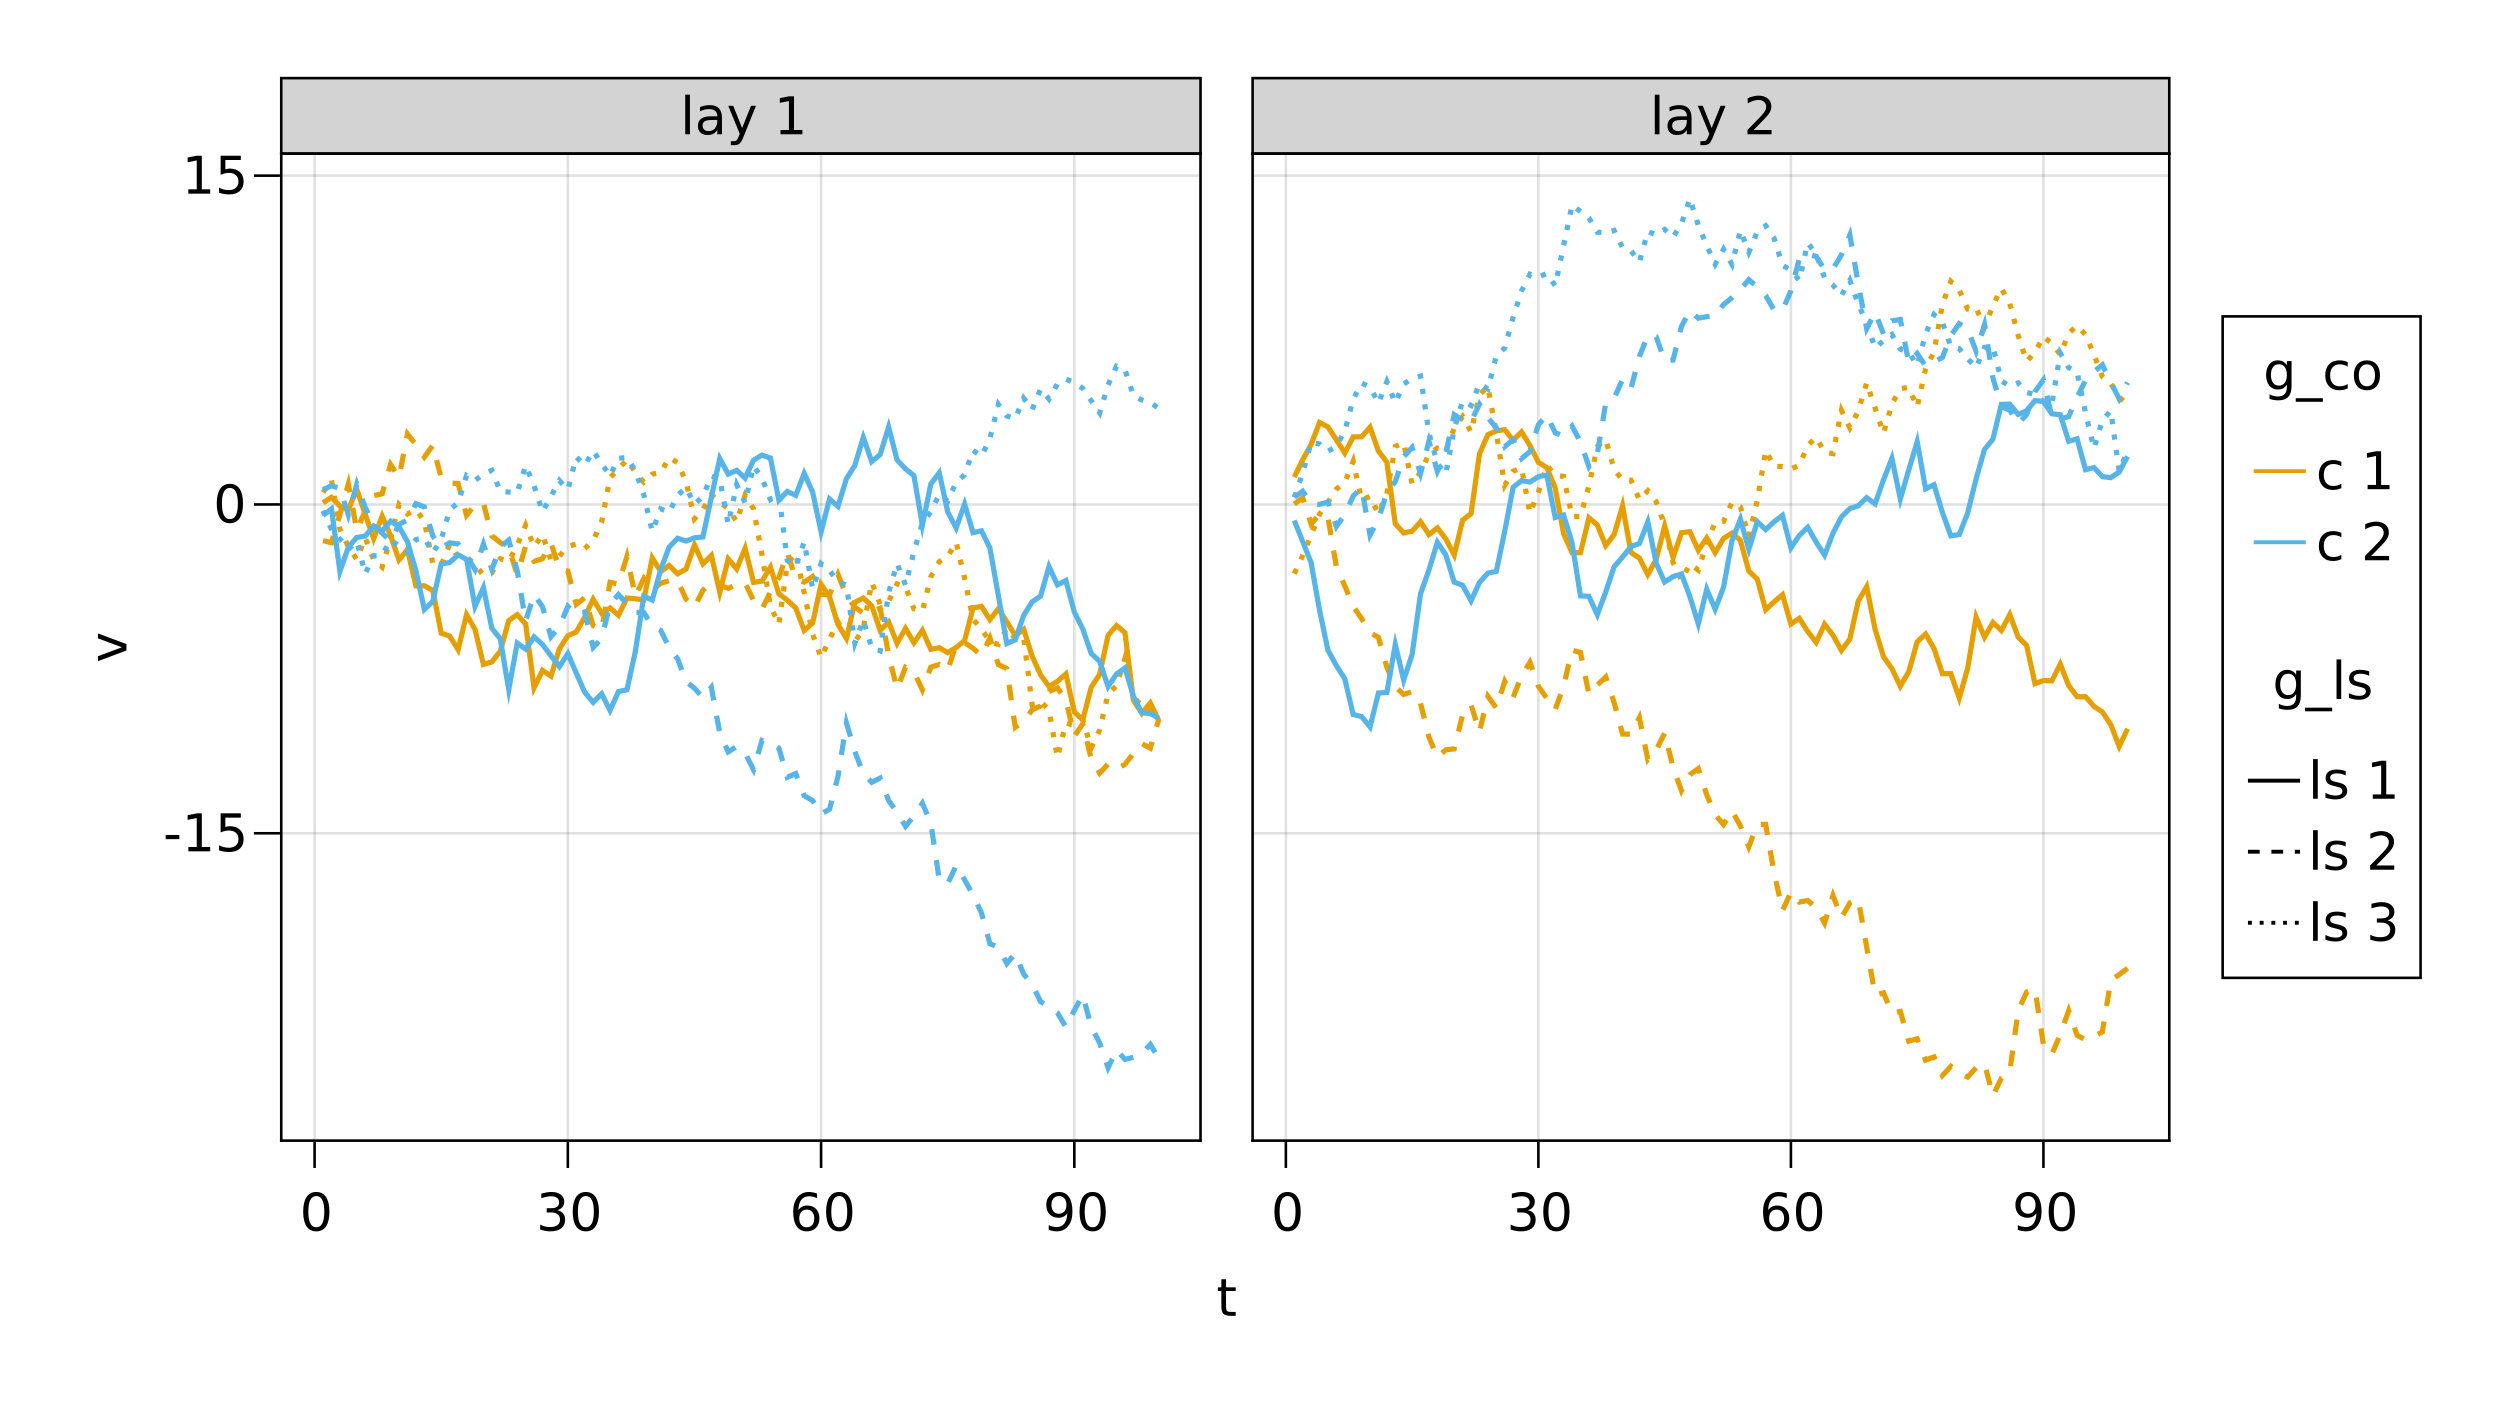 <?xml version="1.0" encoding="UTF-8"?>
<svg xmlns="http://www.w3.org/2000/svg" xmlns:xlink="http://www.w3.org/1999/xlink" width="960pt" height="540pt" viewBox="0 0 960 540" version="1.1">
<defs>
<g>
<symbol overflow="visible" id="glyph0-0">
<path style="stroke:none;" d="M 1 3.531 L 1 -14.109 L 11 -14.109 L 11 3.531 Z M 2.125 2.422 L 9.891 2.422 L 9.891 -12.984 L 2.125 -12.984 Z M 2.125 2.422 "/>
</symbol>
<symbol overflow="visible" id="glyph0-1">
<path style="stroke:none;" d="M 6.359 -13.281 C 5.336 -13.281 4.57 -12.781 4.062 -11.781 C 3.551 -10.781 3.297 -9.281 3.297 -7.281 C 3.297 -5.281 3.551 -3.781 4.062 -2.781 C 4.57 -1.781 5.336 -1.281 6.359 -1.281 C 7.379 -1.281 8.145 -1.781 8.656 -2.781 C 9.164 -3.781 9.422 -5.281 9.422 -7.281 C 9.422 -9.281 9.164 -10.781 8.656 -11.781 C 8.145 -12.781 7.379 -13.281 6.359 -13.281 Z M 6.359 -14.844 C 7.992 -14.844 9.238 -14.195 10.094 -12.906 C 10.957 -11.613 11.391 -9.738 11.391 -7.281 C 11.391 -4.82 10.957 -2.945 10.094 -1.656 C 9.238 -0.363 7.992 0.281 6.359 0.281 C 4.723 0.281 3.473 -0.363 2.609 -1.656 C 1.742 -2.945 1.312 -4.82 1.312 -7.281 C 1.312 -9.738 1.742 -11.613 2.609 -12.906 C 3.473 -14.195 4.723 -14.844 6.359 -14.844 Z M 6.359 -14.844 "/>
</symbol>
<symbol overflow="visible" id="glyph0-2">
<path style="stroke:none;" d="M 8.109 -7.859 C 9.055 -7.66 9.797 -7.238 10.328 -6.594 C 10.859 -5.957 11.125 -5.172 11.125 -4.234 C 11.125 -2.797 10.629 -1.68 9.641 -0.891 C 8.648 -0.109 7.242 0.281 5.422 0.281 C 4.805 0.281 4.176 0.219 3.531 0.094 C 2.883 -0.02 2.219 -0.195 1.531 -0.438 L 1.531 -2.344 C 2.07 -2.02 2.664 -1.773 3.312 -1.609 C 3.969 -1.453 4.648 -1.375 5.359 -1.375 C 6.598 -1.375 7.539 -1.617 8.188 -2.109 C 8.832 -2.598 9.156 -3.305 9.156 -4.234 C 9.156 -5.098 8.852 -5.77 8.25 -6.25 C 7.656 -6.738 6.82 -6.984 5.75 -6.984 L 4.047 -6.984 L 4.047 -8.609 L 5.828 -8.609 C 6.797 -8.609 7.535 -8.801 8.047 -9.188 C 8.555 -9.57 8.812 -10.129 8.812 -10.859 C 8.812 -11.609 8.547 -12.18 8.016 -12.578 C 7.492 -12.984 6.738 -13.188 5.75 -13.188 C 5.207 -13.188 4.625 -13.125 4 -13 C 3.383 -12.883 2.707 -12.707 1.969 -12.469 L 1.969 -14.219 C 2.719 -14.426 3.414 -14.582 4.062 -14.688 C 4.719 -14.789 5.336 -14.844 5.922 -14.844 C 7.422 -14.844 8.602 -14.5 9.469 -13.812 C 10.344 -13.133 10.781 -12.219 10.781 -11.062 C 10.781 -10.258 10.547 -9.578 10.078 -9.016 C 9.617 -8.461 8.961 -8.078 8.109 -7.859 Z M 8.109 -7.859 "/>
</symbol>
<symbol overflow="visible" id="glyph0-3">
<path style="stroke:none;" d="M 6.609 -8.078 C 5.723 -8.078 5.02 -7.773 4.5 -7.172 C 3.977 -6.566 3.719 -5.734 3.719 -4.672 C 3.719 -3.629 3.977 -2.801 4.5 -2.188 C 5.02 -1.582 5.723 -1.281 6.609 -1.281 C 7.492 -1.281 8.191 -1.582 8.703 -2.188 C 9.223 -2.801 9.484 -3.629 9.484 -4.672 C 9.484 -5.734 9.223 -6.566 8.703 -7.172 C 8.191 -7.773 7.492 -8.078 6.609 -8.078 Z M 10.516 -14.266 L 10.516 -12.469 C 10.023 -12.695 9.523 -12.875 9.016 -13 C 8.516 -13.125 8.016 -13.188 7.516 -13.188 C 6.211 -13.188 5.219 -12.742 4.531 -11.859 C 3.844 -10.984 3.453 -9.656 3.359 -7.875 C 3.742 -8.445 4.223 -8.883 4.797 -9.188 C 5.379 -9.488 6.02 -9.641 6.719 -9.641 C 8.188 -9.641 9.344 -9.191 10.188 -8.297 C 11.039 -7.41 11.469 -6.203 11.469 -4.672 C 11.469 -3.18 11.023 -1.984 10.141 -1.078 C 9.254 -0.172 8.078 0.281 6.609 0.281 C 4.922 0.281 3.629 -0.363 2.734 -1.656 C 1.836 -2.945 1.391 -4.82 1.391 -7.281 C 1.391 -9.582 1.938 -11.414 3.031 -12.781 C 4.125 -14.156 5.594 -14.844 7.438 -14.844 C 7.938 -14.844 8.438 -14.789 8.938 -14.688 C 9.445 -14.594 9.973 -14.453 10.516 -14.266 Z M 10.516 -14.266 "/>
</symbol>
<symbol overflow="visible" id="glyph0-4">
<path style="stroke:none;" d="M 2.203 -0.297 L 2.203 -2.094 C 2.691 -1.863 3.191 -1.688 3.703 -1.562 C 4.211 -1.438 4.711 -1.375 5.203 -1.375 C 6.504 -1.375 7.492 -1.812 8.172 -2.688 C 8.859 -3.562 9.254 -4.895 9.359 -6.688 C 8.984 -6.125 8.504 -5.691 7.922 -5.391 C 7.336 -5.086 6.695 -4.938 6 -4.938 C 4.539 -4.938 3.383 -5.379 2.531 -6.266 C 1.688 -7.148 1.266 -8.359 1.266 -9.891 C 1.266 -11.379 1.707 -12.578 2.594 -13.484 C 3.477 -14.391 4.656 -14.844 6.125 -14.844 C 7.812 -14.844 9.098 -14.195 9.984 -12.906 C 10.867 -11.613 11.312 -9.738 11.312 -7.281 C 11.312 -4.977 10.766 -3.141 9.672 -1.766 C 8.586 -0.398 7.125 0.281 5.281 0.281 C 4.789 0.281 4.289 0.227 3.781 0.125 C 3.27 0.031 2.742 -0.109 2.203 -0.297 Z M 6.125 -6.484 C 7.008 -6.484 7.707 -6.785 8.219 -7.391 C 8.738 -7.992 9 -8.828 9 -9.891 C 9 -10.93 8.738 -11.754 8.219 -12.359 C 7.707 -12.973 7.008 -13.281 6.125 -13.281 C 5.238 -13.281 4.535 -12.973 4.016 -12.359 C 3.504 -11.754 3.25 -10.93 3.25 -9.891 C 3.25 -8.828 3.504 -7.992 4.016 -7.391 C 4.535 -6.785 5.238 -6.484 6.125 -6.484 Z M 6.125 -6.484 "/>
</symbol>
<symbol overflow="visible" id="glyph0-5">
<path style="stroke:none;" d="M 0.984 -6.281 L 6.234 -6.281 L 6.234 -4.672 L 0.984 -4.672 Z M 0.984 -6.281 "/>
</symbol>
<symbol overflow="visible" id="glyph0-6">
<path style="stroke:none;" d="M 2.484 -1.656 L 5.703 -1.656 L 5.703 -12.781 L 2.203 -12.078 L 2.203 -13.875 L 5.688 -14.578 L 7.656 -14.578 L 7.656 -1.656 L 10.875 -1.656 L 10.875 0 L 2.484 0 Z M 2.484 -1.656 "/>
</symbol>
<symbol overflow="visible" id="glyph0-7">
<path style="stroke:none;" d="M 2.156 -14.578 L 9.906 -14.578 L 9.906 -12.922 L 3.969 -12.922 L 3.969 -9.344 C 4.25 -9.445 4.531 -9.52 4.812 -9.562 C 5.102 -9.613 5.395 -9.641 5.688 -9.641 C 7.312 -9.641 8.598 -9.191 9.547 -8.297 C 10.504 -7.41 10.984 -6.203 10.984 -4.672 C 10.984 -3.109 10.492 -1.891 9.516 -1.016 C 8.535 -0.148 7.156 0.281 5.375 0.281 C 4.77 0.281 4.148 0.227 3.516 0.125 C 2.879 0.02 2.223 -0.133 1.547 -0.344 L 1.547 -2.328 C 2.129 -2.004 2.734 -1.766 3.359 -1.609 C 3.984 -1.453 4.645 -1.375 5.344 -1.375 C 6.469 -1.375 7.359 -1.672 8.016 -2.266 C 8.672 -2.859 9 -3.66 9 -4.672 C 9 -5.691 8.672 -6.5 8.016 -7.094 C 7.359 -7.688 6.469 -7.984 5.344 -7.984 C 4.812 -7.984 4.285 -7.922 3.766 -7.797 C 3.242 -7.68 2.707 -7.5 2.156 -7.25 Z M 2.156 -14.578 "/>
</symbol>
<symbol overflow="visible" id="glyph0-8">
<path style="stroke:none;" d="M 1.891 -15.203 L 3.688 -15.203 L 3.688 0 L 1.891 0 Z M 1.891 -15.203 "/>
</symbol>
<symbol overflow="visible" id="glyph0-9">
<path style="stroke:none;" d="M 6.859 -5.5 C 5.398 -5.5 4.391 -5.332 3.828 -5 C 3.273 -4.664 3 -4.098 3 -3.297 C 3 -2.66 3.207 -2.156 3.625 -1.781 C 4.051 -1.406 4.625 -1.219 5.344 -1.219 C 6.344 -1.219 7.141 -1.57 7.734 -2.281 C 8.336 -2.988 8.641 -3.926 8.641 -5.094 L 8.641 -5.5 Z M 10.438 -6.234 L 10.438 0 L 8.641 0 L 8.641 -1.656 C 8.234 -1 7.723 -0.508 7.109 -0.188 C 6.492 0.125 5.742 0.281 4.859 0.281 C 3.742 0.281 2.852 -0.031 2.188 -0.656 C 1.531 -1.289 1.203 -2.133 1.203 -3.188 C 1.203 -4.414 1.613 -5.344 2.438 -5.969 C 3.258 -6.594 4.488 -6.906 6.125 -6.906 L 8.641 -6.906 L 8.641 -7.078 C 8.641 -7.91 8.367 -8.551 7.828 -9 C 7.285 -9.445 6.52 -9.672 5.531 -9.672 C 4.906 -9.672 4.297 -9.598 3.703 -9.453 C 3.117 -9.305 2.551 -9.082 2 -8.781 L 2 -10.438 C 2.656 -10.695 3.289 -10.891 3.906 -11.016 C 4.531 -11.141 5.133 -11.203 5.719 -11.203 C 7.301 -11.203 8.484 -10.789 9.266 -9.969 C 10.047 -9.145 10.438 -7.898 10.438 -6.234 Z M 10.438 -6.234 "/>
</symbol>
<symbol overflow="visible" id="glyph0-10">
<path style="stroke:none;" d="M 6.438 1.016 C 5.926 2.316 5.43 3.164 4.953 3.562 C 4.473 3.957 3.828 4.156 3.016 4.156 L 1.578 4.156 L 1.578 2.656 L 2.641 2.656 C 3.129 2.656 3.508 2.535 3.781 2.297 C 4.062 2.066 4.367 1.516 4.703 0.641 L 5.016 -0.172 L 0.594 -10.938 L 2.5 -10.938 L 5.922 -2.391 L 9.344 -10.938 L 11.234 -10.938 Z M 6.438 1.016 "/>
</symbol>
<symbol overflow="visible" id="glyph0-11">
<path style="stroke:none;" d=""/>
</symbol>
<symbol overflow="visible" id="glyph0-12">
<path style="stroke:none;" d="M 3.844 -1.656 L 10.719 -1.656 L 10.719 0 L 1.469 0 L 1.469 -1.656 C 2.219 -2.438 3.238 -3.477 4.531 -4.781 C 5.82 -6.082 6.633 -6.926 6.969 -7.312 C 7.594 -8.02 8.031 -8.617 8.281 -9.109 C 8.531 -9.598 8.656 -10.082 8.656 -10.562 C 8.656 -11.332 8.383 -11.961 7.844 -12.453 C 7.301 -12.941 6.594 -13.188 5.719 -13.188 C 5.102 -13.188 4.453 -13.078 3.766 -12.859 C 3.078 -12.648 2.344 -12.328 1.562 -11.891 L 1.562 -13.875 C 2.352 -14.195 3.094 -14.438 3.781 -14.594 C 4.477 -14.758 5.113 -14.844 5.688 -14.844 C 7.195 -14.844 8.398 -14.461 9.297 -13.703 C 10.191 -12.953 10.641 -11.945 10.641 -10.688 C 10.641 -10.082 10.523 -9.508 10.297 -8.969 C 10.078 -8.438 9.672 -7.805 9.078 -7.078 C 8.922 -6.891 8.406 -6.344 7.531 -5.438 C 6.656 -4.539 5.426 -3.281 3.844 -1.656 Z M 3.844 -1.656 "/>
</symbol>
<symbol overflow="visible" id="glyph0-13">
<path style="stroke:none;" d="M 3.656 -14.047 L 3.656 -10.938 L 7.359 -10.938 L 7.359 -9.547 L 3.656 -9.547 L 3.656 -3.609 C 3.656 -2.711 3.773 -2.133 4.016 -1.875 C 4.266 -1.625 4.766 -1.5 5.516 -1.5 L 7.359 -1.5 L 7.359 0 L 5.516 0 C 4.129 0 3.172 -0.254 2.641 -0.766 C 2.117 -1.285 1.859 -2.234 1.859 -3.609 L 1.859 -9.547 L 0.531 -9.547 L 0.531 -10.938 L 1.859 -10.938 L 1.859 -14.047 Z M 3.656 -14.047 "/>
</symbol>
<symbol overflow="visible" id="glyph0-14">
<path style="stroke:none;" d="M 9.078 -5.594 C 9.078 -6.895 8.805 -7.906 8.266 -8.625 C 7.734 -9.344 6.984 -9.703 6.016 -9.703 C 5.055 -9.703 4.305 -9.344 3.766 -8.625 C 3.223 -7.906 2.953 -6.895 2.953 -5.594 C 2.953 -4.301 3.223 -3.297 3.766 -2.578 C 4.305 -1.859 5.055 -1.5 6.016 -1.5 C 6.984 -1.5 7.734 -1.859 8.266 -2.578 C 8.805 -3.297 9.078 -4.301 9.078 -5.594 Z M 10.875 -1.359 C 10.875 0.504 10.461 1.891 9.641 2.797 C 8.816 3.703 7.551 4.156 5.844 4.156 C 5.207 4.156 4.609 4.109 4.047 4.016 C 3.492 3.922 2.953 3.773 2.422 3.578 L 2.422 1.844 C 2.953 2.125 3.473 2.332 3.984 2.469 C 4.492 2.602 5.02 2.672 5.562 2.672 C 6.738 2.672 7.617 2.363 8.203 1.75 C 8.785 1.133 9.078 0.207 9.078 -1.031 L 9.078 -1.922 C 8.711 -1.273 8.238 -0.789 7.656 -0.469 C 7.07 -0.156 6.379 0 5.578 0 C 4.234 0 3.148 -0.508 2.328 -1.531 C 1.516 -2.551 1.109 -3.906 1.109 -5.594 C 1.109 -7.289 1.516 -8.648 2.328 -9.672 C 3.148 -10.691 4.234 -11.203 5.578 -11.203 C 6.379 -11.203 7.07 -11.039 7.656 -10.719 C 8.238 -10.406 8.711 -9.926 9.078 -9.281 L 9.078 -10.938 L 10.875 -10.938 Z M 10.875 -1.359 "/>
</symbol>
<symbol overflow="visible" id="glyph0-15">
<path style="stroke:none;" d="M 10.203 3.328 L 10.203 4.719 L -0.203 4.719 L -0.203 3.328 Z M 10.203 3.328 "/>
</symbol>
<symbol overflow="visible" id="glyph0-16">
<path style="stroke:none;" d="M 9.75 -10.516 L 9.75 -8.844 C 9.25 -9.125 8.742 -9.332 8.234 -9.469 C 7.723 -9.602 7.207 -9.672 6.688 -9.672 C 5.52 -9.672 4.613 -9.301 3.969 -8.562 C 3.32 -7.832 3 -6.797 3 -5.453 C 3 -4.117 3.32 -3.082 3.969 -2.344 C 4.613 -1.602 5.52 -1.234 6.688 -1.234 C 7.207 -1.234 7.723 -1.301 8.234 -1.438 C 8.742 -1.582 9.25 -1.797 9.75 -2.078 L 9.75 -0.422 C 9.25 -0.18 8.727 -0.004 8.188 0.109 C 7.656 0.223 7.086 0.281 6.484 0.281 C 4.836 0.281 3.531 -0.234 2.562 -1.266 C 1.594 -2.305 1.109 -3.703 1.109 -5.453 C 1.109 -7.242 1.598 -8.648 2.578 -9.672 C 3.555 -10.691 4.898 -11.203 6.609 -11.203 C 7.16 -11.203 7.695 -11.145 8.219 -11.031 C 8.75 -10.914 9.258 -10.742 9.75 -10.516 Z M 9.75 -10.516 "/>
</symbol>
<symbol overflow="visible" id="glyph0-17">
<path style="stroke:none;" d="M 6.125 -9.672 C 5.156 -9.672 4.391 -9.297 3.828 -8.547 C 3.273 -7.797 3 -6.766 3 -5.453 C 3 -4.148 3.273 -3.117 3.828 -2.359 C 4.391 -1.609 5.156 -1.234 6.125 -1.234 C 7.082 -1.234 7.836 -1.609 8.391 -2.359 C 8.953 -3.117 9.234 -4.148 9.234 -5.453 C 9.234 -6.754 8.953 -7.781 8.391 -8.531 C 7.836 -9.289 7.082 -9.672 6.125 -9.672 Z M 6.125 -11.203 C 7.688 -11.203 8.91 -10.691 9.797 -9.672 C 10.691 -8.66 11.141 -7.254 11.141 -5.453 C 11.141 -3.672 10.691 -2.27 9.797 -1.25 C 8.91 -0.227 7.688 0.281 6.125 0.281 C 4.551 0.281 3.32 -0.227 2.438 -1.25 C 1.551 -2.27 1.109 -3.672 1.109 -5.453 C 1.109 -7.254 1.551 -8.66 2.438 -9.672 C 3.32 -10.691 4.551 -11.203 6.125 -11.203 Z M 6.125 -11.203 "/>
</symbol>
<symbol overflow="visible" id="glyph0-18">
<path style="stroke:none;" d="M 8.859 -10.609 L 8.859 -8.922 C 8.348 -9.18 7.816 -9.375 7.266 -9.5 C 6.723 -9.633 6.16 -9.703 5.578 -9.703 C 4.68 -9.703 4.008 -9.562 3.562 -9.281 C 3.125 -9.008 2.906 -8.602 2.906 -8.062 C 2.906 -7.645 3.062 -7.316 3.375 -7.078 C 3.695 -6.836 4.336 -6.609 5.297 -6.391 L 5.922 -6.266 C 7.191 -5.984 8.094 -5.594 8.625 -5.094 C 9.164 -4.602 9.438 -3.91 9.438 -3.016 C 9.438 -2.004 9.035 -1.203 8.234 -0.609 C 7.43 -0.016 6.328 0.281 4.922 0.281 C 4.336 0.281 3.727 0.223 3.094 0.109 C 2.457 -0.004 1.785 -0.176 1.078 -0.406 L 1.078 -2.25 C 1.742 -1.906 2.398 -1.645 3.047 -1.469 C 3.691 -1.301 4.332 -1.219 4.969 -1.219 C 5.812 -1.219 6.457 -1.363 6.906 -1.656 C 7.363 -1.945 7.594 -2.352 7.594 -2.875 C 7.594 -3.363 7.426 -3.738 7.094 -4 C 6.77 -4.258 6.051 -4.508 4.938 -4.75 L 4.312 -4.906 C 3.195 -5.133 2.391 -5.488 1.891 -5.969 C 1.398 -6.457 1.156 -7.129 1.156 -7.984 C 1.156 -9.004 1.52 -9.797 2.25 -10.359 C 2.977 -10.922 4.016 -11.203 5.359 -11.203 C 6.023 -11.203 6.648 -11.148 7.234 -11.047 C 7.816 -10.953 8.359 -10.805 8.859 -10.609 Z M 8.859 -10.609 "/>
</symbol>
<symbol overflow="visible" id="glyph1-0">
<path style="stroke:none;" d="M 3.531 -1 L -14.109 -1 L -14.109 -11 L 3.531 -11 Z M 2.422 -2.125 L 2.422 -9.891 L -12.984 -9.891 L -12.984 -2.125 Z M 2.422 -2.125 "/>
</symbol>
<symbol overflow="visible" id="glyph1-1">
<path style="stroke:none;" d="M -10.938 -0.594 L -10.938 -2.5 L -1.766 -5.922 L -10.938 -9.344 L -10.938 -11.234 L 0 -7.141 L 0 -4.703 Z M -10.938 -0.594 "/>
</symbol>
</g>
<clipPath id="clip1">
  <path d="M 108 159 L 461 159 L 461 306 L 108 306 Z M 108 159 "/>
</clipPath>
<clipPath id="clip2">
  <path d="M 108 138 L 461 138 L 461 326 L 108 326 Z M 108 138 "/>
</clipPath>
<clipPath id="clip3">
  <path d="M 108 147 L 461 147 L 461 320 L 108 320 Z M 108 147 "/>
</clipPath>
<clipPath id="clip4">
  <path d="M 108 135 L 461 135 L 461 305 L 108 305 Z M 108 135 "/>
</clipPath>
<clipPath id="clip5">
  <path d="M 108 157 L 461 157 L 461 438 L 108 438 Z M 108 157 "/>
</clipPath>
<clipPath id="clip6">
  <path d="M 108 112 L 461 112 L 461 279 L 108 279 Z M 108 112 "/>
</clipPath>
<clipPath id="clip7">
  <path d="M 481 133 L 833 133 L 833 315 L 481 315 Z M 481 133 "/>
</clipPath>
<clipPath id="clip8">
  <path d="M 481 162 L 833 162 L 833 438 L 481 438 Z M 481 162 "/>
</clipPath>
<clipPath id="clip9">
  <path d="M 481 79 L 833 79 L 833 252 L 481 252 Z M 481 79 "/>
</clipPath>
<clipPath id="clip10">
  <path d="M 481 125 L 833 125 L 833 308 L 481 308 Z M 481 125 "/>
</clipPath>
<clipPath id="clip11">
  <path d="M 481 61 L 833 61 L 833 234 L 481 234 Z M 481 61 "/>
</clipPath>
<clipPath id="clip12">
  <path d="M 481 59 L 833 59 L 833 220 L 481 220 Z M 481 59 "/>
</clipPath>
</defs>
<g id="surface17">
<rect x="0" y="0" width="960" height="540" style="fill:rgb(100%,100%,100%);fill-opacity:1;stroke:none;"/>
<path style=" stroke:none;fill-rule:nonzero;fill:rgb(100%,100%,100%);fill-opacity:1;" d="M 108 438 L 461 438 L 461 59 L 108 59 Z M 108 438 "/>
<path style=" stroke:none;fill-rule:nonzero;fill:rgb(100%,100%,100%);fill-opacity:1;" d="M 481 438 L 833 438 L 833 59 L 481 59 Z M 481 438 "/>
<path style="fill:none;stroke-width:1;stroke-linecap:butt;stroke-linejoin:miter;stroke:rgb(0%,0%,0%);stroke-opacity:0.12;stroke-miterlimit:10;" d="M 120.805 438 L 120.805 59 M 218.051 438 L 218.051 59 M 315.293 438 L 315.293 59 M 412.539 438 L 412.539 59 "/>
<path style="fill:none;stroke-width:1;stroke-linecap:butt;stroke-linejoin:miter;stroke:rgb(0%,0%,0%);stroke-opacity:0.12;stroke-miterlimit:10;" d="M 108 319.977 L 461 319.977 M 108 193.711 L 461 193.711 M 108 67.445 L 461 67.445 "/>
<path style="fill:none;stroke-width:1;stroke-linecap:butt;stroke-linejoin:miter;stroke:rgb(0%,0%,0%);stroke-opacity:0.12;stroke-miterlimit:10;" d="M 493.77 438 L 493.77 59 M 590.738 438 L 590.738 59 M 687.707 438 L 687.707 59 M 784.676 438 L 784.676 59 "/>
<path style="fill:none;stroke-width:1;stroke-linecap:butt;stroke-linejoin:miter;stroke:rgb(0%,0%,0%);stroke-opacity:0.12;stroke-miterlimit:10;" d="M 481 319.977 L 833 319.977 M 481 193.711 L 833 193.711 M 481 67.445 L 833 67.445 "/>
<g style="fill:rgb(0%,0%,0%);fill-opacity:1;">
  <use xlink:href="#glyph0-1" x="115.105" y="472.562"/>
</g>
<g style="fill:rgb(0%,0%,0%);fill-opacity:1;">
  <use xlink:href="#glyph0-2" x="205.887" y="472.562"/>
</g>
<g style="fill:rgb(0%,0%,0%);fill-opacity:1;">
  <use xlink:href="#glyph0-1" x="218.609" y="472.562"/>
</g>
<g style="fill:rgb(0%,0%,0%);fill-opacity:1;">
  <use xlink:href="#glyph0-3" x="303.195" y="472.562"/>
</g>
<g style="fill:rgb(0%,0%,0%);fill-opacity:1;">
  <use xlink:href="#glyph0-1" x="315.918" y="472.562"/>
</g>
<g style="fill:rgb(0%,0%,0%);fill-opacity:1;">
  <use xlink:href="#glyph0-4" x="400.508" y="472.562"/>
</g>
<g style="fill:rgb(0%,0%,0%);fill-opacity:1;">
  <use xlink:href="#glyph0-1" x="413.234" y="472.562"/>
</g>
<g style="fill:rgb(0%,0%,0%);fill-opacity:1;">
  <use xlink:href="#glyph0-5" x="62.625" y="326.902"/>
</g>
<g style="fill:rgb(0%,0%,0%);fill-opacity:1;">
  <use xlink:href="#glyph0-6" x="69.844" y="326.902"/>
</g>
<g style="fill:rgb(0%,0%,0%);fill-opacity:1;">
  <use xlink:href="#glyph0-7" x="82.566" y="326.902"/>
</g>
<g style="fill:rgb(0%,0%,0%);fill-opacity:1;">
  <use xlink:href="#glyph0-1" x="81.922" y="200.637"/>
</g>
<g style="fill:rgb(0%,0%,0%);fill-opacity:1;">
  <use xlink:href="#glyph0-6" x="69.844" y="74.371"/>
</g>
<g style="fill:rgb(0%,0%,0%);fill-opacity:1;">
  <use xlink:href="#glyph0-7" x="82.566" y="74.371"/>
</g>
<g style="fill:rgb(0%,0%,0%);fill-opacity:1;">
  <use xlink:href="#glyph0-1" x="488.07" y="472.562"/>
</g>
<g style="fill:rgb(0%,0%,0%);fill-opacity:1;">
  <use xlink:href="#glyph0-2" x="578.574" y="472.562"/>
</g>
<g style="fill:rgb(0%,0%,0%);fill-opacity:1;">
  <use xlink:href="#glyph0-1" x="591.301" y="472.562"/>
</g>
<g style="fill:rgb(0%,0%,0%);fill-opacity:1;">
  <use xlink:href="#glyph0-3" x="675.609" y="472.562"/>
</g>
<g style="fill:rgb(0%,0%,0%);fill-opacity:1;">
  <use xlink:href="#glyph0-1" x="688.332" y="472.562"/>
</g>
<g style="fill:rgb(0%,0%,0%);fill-opacity:1;">
  <use xlink:href="#glyph0-4" x="772.645" y="472.562"/>
</g>
<g style="fill:rgb(0%,0%,0%);fill-opacity:1;">
  <use xlink:href="#glyph0-1" x="785.371" y="472.562"/>
</g>
<path style="fill-rule:nonzero;fill:rgb(82.745%,82.745%,82.745%);fill-opacity:1;stroke-width:1;stroke-linecap:butt;stroke-linejoin:miter;stroke:rgb(0%,0%,0%);stroke-opacity:1;stroke-miterlimit:10;" d="M 108 59 L 461 59 L 461 30 L 108 30 Z M 108 59 "/>
<g style="fill:rgb(0%,0%,0%);fill-opacity:1;">
  <use xlink:href="#glyph0-8" x="261.238" y="51.566"/>
</g>
<g style="fill:rgb(0%,0%,0%);fill-opacity:1;">
  <use xlink:href="#glyph0-9" x="266.793" y="51.566"/>
</g>
<g style="fill:rgb(0%,0%,0%);fill-opacity:1;">
  <use xlink:href="#glyph0-10" x="279.051" y="51.566"/>
</g>
<g style="fill:rgb(0%,0%,0%);fill-opacity:1;">
  <use xlink:href="#glyph0-11" x="290.887" y="51.566"/>
</g>
<g style="fill:rgb(0%,0%,0%);fill-opacity:1;">
  <use xlink:href="#glyph0-6" x="297.242" y="51.566"/>
</g>
<path style="fill-rule:nonzero;fill:rgb(82.745%,82.745%,82.745%);fill-opacity:1;stroke-width:1;stroke-linecap:butt;stroke-linejoin:miter;stroke:rgb(0%,0%,0%);stroke-opacity:1;stroke-miterlimit:10;" d="M 481 59 L 833 59 L 833 30 L 481 30 Z M 481 59 "/>
<g style="fill:rgb(0%,0%,0%);fill-opacity:1;">
  <use xlink:href="#glyph0-8" x="633.551" y="51.566"/>
</g>
<g style="fill:rgb(0%,0%,0%);fill-opacity:1;">
  <use xlink:href="#glyph0-9" x="639.109" y="51.566"/>
</g>
<g style="fill:rgb(0%,0%,0%);fill-opacity:1;">
  <use xlink:href="#glyph0-10" x="651.363" y="51.566"/>
</g>
<g style="fill:rgb(0%,0%,0%);fill-opacity:1;">
  <use xlink:href="#glyph0-11" x="663.199" y="51.566"/>
</g>
<g style="fill:rgb(0%,0%,0%);fill-opacity:1;">
  <use xlink:href="#glyph0-12" x="669.559" y="51.566"/>
</g>
<g style="fill:rgb(0%,0%,0%);fill-opacity:1;">
  <use xlink:href="#glyph0-13" x="467.145" y="505.281"/>
</g>
<g style="fill:rgb(0%,0%,0%);fill-opacity:1;">
  <use xlink:href="#glyph1-1" x="48.566" y="254.48"/>
</g>
<g clip-path="url(#clip1)" clip-rule="nonzero">
<path style="fill:none;stroke-width:2;stroke-linecap:butt;stroke-linejoin:miter;stroke:rgb(90.196%,62.353%,0%);stroke-opacity:1;stroke-miterlimit:10;" d="M 124.047 193.062 L 127.285 190.977 L 130.527 194.367 L 133.77 195.652 L 137.012 187.934 L 140.254 197.543 L 143.496 206.816 L 146.734 198.199 L 149.977 205.766 L 153.219 215.016 L 156.461 211 L 159.703 224.988 L 162.945 224.957 L 166.184 226.656 L 169.426 243.125 L 172.668 244.262 L 175.91 249.473 L 179.152 236.02 L 182.391 241.668 L 185.633 255.121 L 188.875 254.152 L 192.117 250.047 L 195.359 238.309 L 198.602 235.988 L 201.84 239.586 L 205.082 264.094 L 208.324 257.426 L 211.566 259.621 L 214.809 249.125 L 218.051 244.125 L 221.289 242.664 L 224.531 236.98 L 227.773 230.109 L 231.016 235.473 L 234.258 233.449 L 237.5 236.25 L 240.738 229.621 L 243.98 229.934 L 247.223 230.332 L 250.465 214.246 L 253.707 219.461 L 256.945 217.152 L 260.188 220.352 L 263.43 218.496 L 266.672 209.238 L 269.914 216.5 L 273.156 213.305 L 276.395 227.418 L 279.637 214.621 L 282.879 218.477 L 286.121 210.574 L 289.363 223.637 L 292.605 223.141 L 295.844 217.789 L 299.086 228.02 L 302.328 230.488 L 305.57 233.488 L 308.812 242.098 L 312.055 239.199 L 315.293 224.344 L 318.535 229.219 L 321.777 239.801 L 325.02 245.137 L 328.262 231.281 L 331.5 229.648 L 334.742 232.609 L 337.984 242.047 L 341.227 238.859 L 344.469 247.043 L 347.711 241.309 L 350.949 246.848 L 354.191 242.043 L 357.434 249.336 L 360.676 248.711 L 363.918 250.602 L 367.16 248.66 L 370.398 245.992 L 373.641 233.426 L 376.883 232.855 L 380.125 237.938 L 383.367 233.785 L 386.609 238.773 L 389.848 244.035 L 393.09 241.645 L 396.332 251.957 L 399.574 259.121 L 402.816 263.637 L 406.055 261.645 L 409.297 258.801 L 412.539 273.375 L 415.781 276.426 L 419.023 263.949 L 422.266 258.953 L 425.504 243.973 L 428.746 240.211 L 431.988 242.965 L 435.23 268.879 L 438.473 273.926 L 441.715 269.918 L 444.953 276.746 "/>
</g>
<g clip-path="url(#clip2)" clip-rule="nonzero">
<path style="fill:none;stroke-width:2;stroke-linecap:butt;stroke-linejoin:miter;stroke:rgb(90.196%,62.353%,0%);stroke-opacity:1;stroke-dasharray:6,6;stroke-miterlimit:10;" d="M 124.047 207.602 L 127.285 208.391 L 130.527 197.586 L 133.77 185.879 L 137.012 203.707 L 140.254 196.051 L 143.496 190.301 L 146.734 189.621 L 149.977 178.355 L 153.219 183.316 L 156.461 166.629 L 159.703 170.812 L 162.945 175.5 L 166.184 171.07 L 169.426 183.527 L 172.668 185.5 L 175.91 185.676 L 179.152 197.875 L 182.391 193.754 L 185.633 193.238 L 188.875 205.762 L 192.117 208.387 L 195.359 210.293 L 198.602 220.598 L 201.84 209.848 L 205.082 215.547 L 208.324 214.535 L 211.566 208.504 L 214.809 218.406 L 218.051 219.242 L 221.289 232.082 L 224.531 229.547 L 227.773 240.234 L 231.016 241.914 L 234.258 223.621 L 237.5 224.289 L 240.738 213.691 L 243.98 228.961 L 247.223 222.102 L 250.465 226.516 L 253.707 223.973 L 256.945 222.984 L 260.188 222.996 L 263.43 230.062 L 266.672 233.145 L 269.914 226.668 L 273.156 223.641 L 276.395 224.793 L 279.637 225.906 L 282.879 224.496 L 286.121 223.809 L 289.363 230.613 L 292.605 233.906 L 295.844 227.258 L 299.086 221.859 L 302.328 212.188 L 305.57 222.234 L 308.812 223.527 L 312.055 221.379 L 315.293 228.164 L 318.535 228.441 L 321.777 220.543 L 325.02 228.773 L 328.262 233.113 L 331.5 235.426 L 334.742 234.824 L 337.984 233.574 L 341.227 251.547 L 344.469 264.566 L 347.711 256.254 L 350.949 257.973 L 354.191 264.906 L 357.434 256.195 L 360.676 255.16 L 363.918 257.41 L 367.16 247.391 L 370.398 246.75 L 373.641 248.949 L 376.883 251.77 L 380.125 244.969 L 383.367 255.188 L 386.609 256.738 L 389.848 279.309 L 393.09 277.082 L 396.332 272.594 L 399.574 271.117 L 402.816 265.566 L 406.055 264.172 L 409.297 268.703 L 412.539 282.684 L 415.781 277.973 L 419.023 291.402 L 422.266 296.895 L 425.504 293.406 L 428.746 295.262 L 431.988 293.508 L 435.23 289.316 L 438.473 285.59 L 441.715 287.309 L 444.953 276.234 "/>
</g>
<g clip-path="url(#clip3)" clip-rule="nonzero">
<path style="fill:none;stroke-width:2;stroke-linecap:butt;stroke-linejoin:miter;stroke:rgb(90.196%,62.353%,0%);stroke-opacity:1;stroke-dasharray:2,4;stroke-miterlimit:10;" d="M 124.047 189.09 L 127.285 184.289 L 130.527 203.133 L 133.77 209.988 L 137.012 214.836 L 140.254 206.445 L 143.496 215.023 L 146.734 217.797 L 149.977 206.605 L 153.219 193.742 L 156.461 197.367 L 159.703 195.688 L 162.945 200.102 L 166.184 216.406 L 169.426 217.004 L 172.668 209.004 L 175.91 213.918 L 179.152 214.031 L 182.391 216.5 L 185.633 221.031 L 188.875 219.961 L 192.117 214.559 L 195.359 215.547 L 198.602 209.328 L 201.84 201.68 L 205.082 209.965 L 208.324 205.266 L 211.566 215.102 L 214.809 213.516 L 218.051 209.887 L 221.289 208.848 L 224.531 210.66 L 227.773 207.559 L 231.016 200.508 L 234.258 183.406 L 237.5 180.07 L 240.738 176.492 L 243.98 181.402 L 247.223 185.164 L 250.465 182.039 L 253.707 181.52 L 256.945 175.738 L 260.188 177.633 L 263.43 184.938 L 266.672 199.25 L 269.914 195.66 L 273.156 189.871 L 276.395 192.809 L 279.637 195.277 L 282.879 200.398 L 286.121 190.176 L 289.363 195.398 L 292.605 213.102 L 295.844 232.75 L 299.086 239.738 L 302.328 216.395 L 305.57 212.414 L 308.812 227.57 L 312.055 243.551 L 315.293 252.535 L 318.535 245.484 L 321.777 238.832 L 325.02 244.582 L 328.262 246.543 L 331.5 241.352 L 334.742 223.609 L 337.984 232.082 L 341.227 230.926 L 344.469 224.203 L 347.711 225.418 L 350.949 233.793 L 354.191 234.645 L 357.434 221.477 L 360.676 215.699 L 363.918 213.66 L 367.16 208.227 L 370.398 221.973 L 373.641 237.789 L 376.883 241.43 L 380.125 246.508 L 383.367 247.445 L 386.609 241.195 L 389.848 245.188 L 393.09 244.816 L 396.332 270.57 L 399.574 269.113 L 402.816 272.805 L 406.055 290.906 L 409.297 277.656 L 412.539 278.57 L 415.781 276.398 L 419.023 287.18 L 422.266 280.324 L 425.504 266.461 L 428.746 263.293 L 431.988 252.797 L 435.23 267.617 L 438.473 271.031 L 441.715 272.832 L 444.953 275.082 "/>
</g>
<g clip-path="url(#clip4)" clip-rule="nonzero">
<path style="fill:none;stroke-width:2;stroke-linecap:butt;stroke-linejoin:miter;stroke:rgb(33.725%,70.588%,91.373%);stroke-opacity:1;stroke-miterlimit:10;" d="M 124.047 197.914 L 127.285 195.387 L 130.527 219.438 L 133.77 210.094 L 137.012 206.395 L 140.254 205.859 L 143.496 201.949 L 146.734 203.926 L 149.977 200.133 L 153.219 202.219 L 156.461 207.984 L 159.703 219.168 L 162.945 234.035 L 166.184 230.949 L 169.426 216.57 L 172.668 215.996 L 175.91 213.055 L 179.152 214.793 L 182.391 232.895 L 185.633 225.672 L 188.875 241.305 L 192.117 245.266 L 195.359 264.84 L 198.602 246.945 L 201.84 249.258 L 205.082 244.562 L 208.324 247.488 L 211.566 251.82 L 214.809 255.988 L 218.051 251.008 L 221.289 258.473 L 224.531 265.824 L 227.773 269.699 L 231.016 266.41 L 234.258 272.797 L 237.5 265.52 L 240.738 264.895 L 243.98 250.137 L 247.223 228.957 L 250.465 230.418 L 253.707 218.758 L 256.945 210.078 L 260.188 206.699 L 263.43 207.766 L 266.672 206.504 L 269.914 206.207 L 273.156 190.934 L 276.395 176.086 L 279.637 182.055 L 282.879 180.621 L 286.121 183.586 L 289.363 176.715 L 292.605 174.777 L 295.844 175.883 L 299.086 192.098 L 302.328 188.707 L 305.57 190.227 L 308.812 181.773 L 312.055 188.992 L 315.293 204.238 L 318.535 191.594 L 321.777 194.457 L 325.02 183.848 L 328.262 178.684 L 331.5 167.969 L 334.742 177.246 L 337.984 174.543 L 341.227 163.969 L 344.469 176.609 L 347.711 180.051 L 350.949 182.629 L 354.191 201.652 L 357.434 185.852 L 360.676 181.562 L 363.918 196.551 L 367.16 202.777 L 370.398 193.574 L 373.641 204.543 L 376.883 203.828 L 380.125 210.441 L 383.367 228.691 L 386.609 247.117 L 389.848 245.703 L 393.09 236.293 L 396.332 231.121 L 399.574 228.93 L 402.816 217.566 L 406.055 224.59 L 409.297 222.91 L 412.539 235.051 L 415.781 241.496 L 419.023 250.926 L 422.266 253.965 L 425.504 263.645 L 428.746 258.793 L 431.988 256.484 L 435.23 267.43 L 438.473 273.711 L 441.715 273.98 L 444.953 275.824 "/>
</g>
<g clip-path="url(#clip5)" clip-rule="nonzero">
<path style="fill:none;stroke-width:2;stroke-linecap:butt;stroke-linejoin:miter;stroke:rgb(33.725%,70.588%,91.373%);stroke-opacity:1;stroke-dasharray:6,6;stroke-miterlimit:10;" d="M 124.047 188.055 L 127.285 186.512 L 130.527 187.578 L 133.77 197.719 L 137.012 185.887 L 140.254 194.93 L 143.496 201.355 L 146.734 204.723 L 149.977 207.746 L 153.219 201.363 L 156.461 199.645 L 159.703 193.43 L 162.945 194.621 L 166.184 205.797 L 169.426 210.324 L 172.668 208.445 L 175.91 208.859 L 179.152 213.289 L 182.391 218.711 L 185.633 208.898 L 188.875 218.641 L 192.117 210.086 L 195.359 207.398 L 198.602 219.082 L 201.84 238.531 L 205.082 228.273 L 208.324 233.004 L 211.566 244.52 L 214.809 240.598 L 218.051 232.863 L 221.289 236.078 L 224.531 234.98 L 227.773 248.613 L 231.016 245.188 L 234.258 231.879 L 237.5 228.297 L 240.738 231.848 L 243.98 235.195 L 247.223 235.172 L 250.465 240.473 L 253.707 242.051 L 256.945 248.594 L 260.188 252.961 L 263.43 261.684 L 266.672 264.289 L 269.914 267.957 L 273.156 263.941 L 276.395 281.539 L 279.637 288.727 L 282.879 286.68 L 286.121 289.227 L 289.363 295.562 L 292.605 284.273 L 295.844 285.02 L 299.086 287.262 L 302.328 298.477 L 305.57 297.062 L 308.812 305.555 L 312.055 307.402 L 315.293 312.57 L 318.535 310.727 L 321.777 298.18 L 325.02 277.574 L 328.262 288.582 L 331.5 297.074 L 334.742 300.406 L 337.984 298.789 L 341.227 307.379 L 344.469 311.91 L 347.711 317.301 L 350.949 313.32 L 354.191 308.434 L 357.434 316.031 L 360.676 337.82 L 363.918 339.355 L 367.16 332.332 L 370.398 337.812 L 373.641 343.734 L 376.883 350.527 L 380.125 362.398 L 383.367 363.742 L 386.609 369.984 L 389.848 366.141 L 393.09 374.066 L 396.332 377.934 L 399.574 384.652 L 402.816 386.445 L 406.055 388.93 L 409.297 394.391 L 412.539 387.973 L 415.781 382.098 L 419.023 394.25 L 422.266 400.488 L 425.504 410.012 L 428.746 403.176 L 431.988 406.809 L 435.23 405.996 L 438.473 404.57 L 441.715 401.047 L 444.953 406.449 "/>
</g>
<g clip-path="url(#clip6)" clip-rule="nonzero">
<path style="fill:none;stroke-width:2;stroke-linecap:butt;stroke-linejoin:miter;stroke:rgb(33.725%,70.588%,91.373%);stroke-opacity:1;stroke-dasharray:2,4;stroke-miterlimit:10;" d="M 124.047 196.113 L 127.285 203.262 L 130.527 206.969 L 133.77 210.961 L 137.012 207.883 L 140.254 220.328 L 143.496 213.434 L 146.734 213.203 L 149.977 207.332 L 153.219 209.691 L 156.461 212.191 L 159.703 207.203 L 162.945 206.535 L 166.184 212.316 L 169.426 207.176 L 172.668 195.746 L 175.91 193.09 L 179.152 182.586 L 182.391 184.469 L 185.633 182.082 L 188.875 180.605 L 192.117 188.711 L 198.602 189.188 L 201.84 178.742 L 205.082 186.562 L 208.324 196.535 L 211.566 190.547 L 214.809 184.52 L 218.051 188.035 L 221.289 175.504 L 224.531 178.66 L 227.773 173.152 L 231.016 178 L 234.258 182.719 L 237.5 175.98 L 240.738 175.676 L 243.98 180.781 L 247.223 190.055 L 250.465 204.066 L 253.707 195.402 L 256.945 196.75 L 260.188 190.195 L 263.43 187.246 L 266.672 193.594 L 269.914 190.68 L 273.156 182.699 L 276.395 183.988 L 279.637 201.32 L 282.879 186.133 L 286.121 193.066 L 289.363 178.871 L 292.605 183.645 L 295.844 191.82 L 299.086 189.715 L 302.328 215.242 L 305.57 217.434 L 308.812 208.062 L 312.055 226.145 L 315.293 216.438 L 318.535 219.062 L 321.777 223.469 L 325.02 224.668 L 328.262 246.949 L 331.5 238.105 L 334.742 248.801 L 337.984 249.922 L 341.227 227.594 L 344.469 216.363 L 347.711 224.656 L 350.949 211.812 L 354.191 200.797 L 357.434 196.594 L 360.676 189.816 L 363.918 192.418 L 367.16 185.168 L 370.398 182.375 L 373.641 172.941 L 376.883 175.199 L 380.125 168.414 L 383.367 155.242 L 386.609 159.734 L 389.848 160.758 L 393.09 152.906 L 396.332 157.309 L 399.574 149.355 L 402.816 153.211 L 406.055 147.43 L 409.297 145.602 L 412.539 146.883 L 415.781 149.133 L 419.023 153.832 L 422.266 158.57 L 425.504 147.805 L 428.746 140.656 L 431.988 141.996 L 435.23 151.828 L 438.473 153.605 L 441.715 154.574 L 444.953 156.801 "/>
</g>
<g clip-path="url(#clip7)" clip-rule="nonzero">
<path style="fill:none;stroke-width:2;stroke-linecap:butt;stroke-linejoin:miter;stroke:rgb(90.196%,62.353%,0%);stroke-opacity:1;stroke-miterlimit:10;" d="M 497 183.23 L 500.23 176.559 L 503.465 170.66 L 506.695 162.234 L 509.93 163.922 L 513.16 168.879 L 516.395 173.973 L 519.625 167.773 L 522.859 167.719 L 526.09 164.059 L 529.324 173.203 L 532.555 177.465 L 535.789 201.113 L 539.02 204.656 L 542.254 203.965 L 545.484 200.348 L 548.719 205.273 L 551.949 202.715 L 555.184 206.93 L 558.414 213.168 L 561.645 199.727 L 564.879 197.242 L 568.109 174.32 L 571.344 166.922 L 574.574 165.469 L 577.809 164.988 L 581.039 169.098 L 584.273 165.836 L 587.504 171.109 L 590.738 177.508 L 593.969 179.547 L 597.203 187.434 L 600.434 204.996 L 603.668 212.191 L 606.898 212.25 L 610.133 198.832 L 613.363 201.566 L 616.598 209.527 L 619.828 205.238 L 623.062 194.258 L 626.293 212.18 L 629.523 214.277 L 632.758 220.625 L 635.988 214.773 L 639.223 201.988 L 642.453 214.113 L 645.688 204.559 L 648.918 204.184 L 652.152 211.293 L 655.383 206.582 L 658.617 212.211 L 661.848 206.738 L 665.082 204.711 L 668.312 207.477 L 671.547 219.305 L 674.777 222.352 L 678.012 234.148 L 681.242 231.113 L 684.477 228.398 L 687.707 239.609 L 690.938 237.449 L 694.172 242.508 L 697.402 246.656 L 700.637 239.684 L 703.867 243.926 L 707.102 249.773 L 710.332 245.414 L 713.566 230.809 L 716.797 225.316 L 720.031 241.629 L 723.262 252.168 L 726.496 256.781 L 729.727 263.5 L 732.961 257.934 L 736.191 246.496 L 739.426 243.469 L 742.656 249.023 L 745.891 258.703 L 749.121 258.688 L 752.352 268.051 L 755.586 256.629 L 758.816 236.965 L 762.051 244.691 L 765.281 239.039 L 768.516 242.125 L 771.746 235.977 L 774.98 244.617 L 778.211 247.832 L 781.445 262.523 L 784.676 261.328 L 787.91 261.434 L 791.141 255.031 L 794.375 263.258 L 797.605 267.547 L 800.84 267.531 L 804.07 271.234 L 807.305 273.395 L 810.535 278.281 L 813.77 286.598 L 817 279.84 "/>
</g>
<g clip-path="url(#clip8)" clip-rule="nonzero">
<path style="fill:none;stroke-width:2;stroke-linecap:butt;stroke-linejoin:miter;stroke:rgb(90.196%,62.353%,0%);stroke-opacity:1;stroke-dasharray:6,6;stroke-miterlimit:10;" d="M 497 193.578 L 500.23 191.117 L 503.465 201.215 L 506.695 197.406 L 509.93 198.707 L 513.16 217.582 L 516.395 224.969 L 519.625 232.801 L 522.859 237.543 L 526.09 242.953 L 529.324 244.762 L 532.555 256.219 L 535.789 263.629 L 539.02 266.676 L 542.254 265.562 L 545.484 270.055 L 548.719 283.113 L 551.949 290.695 L 555.184 287.941 L 558.414 287.566 L 561.645 274.461 L 564.879 270.617 L 568.109 281.07 L 571.344 267.379 L 574.574 271.895 L 577.809 261.656 L 581.039 267.77 L 584.273 259.586 L 587.504 254.293 L 590.738 263.582 L 593.969 268.152 L 597.203 272.484 L 600.434 263.43 L 603.668 249.699 L 606.898 250.531 L 610.133 266.512 L 613.363 263.062 L 616.598 259.93 L 619.828 269.793 L 623.062 281.863 L 626.293 281.941 L 629.523 275.59 L 632.758 291.668 L 635.988 288.012 L 639.223 281.504 L 642.453 294.707 L 645.688 303.641 L 648.918 297.488 L 652.152 295.156 L 655.383 305.195 L 658.617 312.848 L 661.848 316.605 L 665.082 311.316 L 668.312 317.148 L 671.547 325.191 L 674.777 316.633 L 678.012 316.551 L 681.242 335.086 L 684.477 349.664 L 687.707 342.609 L 690.938 346.402 L 694.172 345.809 L 697.402 348.582 L 700.637 354.449 L 703.867 343.902 L 707.102 352.445 L 710.332 346.695 L 713.566 345.32 L 716.797 363.652 L 720.031 382.203 L 723.262 381.25 L 726.496 388.965 L 729.727 388.383 L 732.961 399.812 L 736.191 398.879 L 739.426 407.078 L 742.656 405.852 L 745.891 413 L 749.121 409.461 L 752.352 411.988 L 755.586 413.59 L 758.816 410.012 L 762.051 408.504 L 765.281 420.773 L 768.516 414.027 L 771.746 411.531 L 774.98 388.145 L 778.211 380.98 L 781.445 379.812 L 784.676 401.281 L 787.91 404.809 L 791.141 397.23 L 794.375 388.102 L 797.605 397.57 L 800.84 399.27 L 804.07 398.035 L 807.305 396.223 L 810.535 376.547 L 813.77 374.227 L 817 371.832 "/>
</g>
<g clip-path="url(#clip9)" clip-rule="nonzero">
<path style="fill:none;stroke-width:2;stroke-linecap:butt;stroke-linejoin:miter;stroke:rgb(90.196%,62.353%,0%);stroke-opacity:1;stroke-dasharray:2,4;stroke-miterlimit:10;" d="M 497 220.293 L 500.23 213.352 L 503.465 205.52 L 506.695 197.488 L 509.93 192.836 L 513.16 187.777 L 516.395 185.312 L 519.625 177.141 L 522.859 192.082 L 526.09 190.566 L 529.324 197.309 L 532.555 189.598 L 535.789 171.383 L 539.02 169.969 L 542.254 185.895 L 545.484 181.309 L 548.719 174.305 L 551.949 172.043 L 555.184 173.18 L 558.414 164.406 L 561.645 159.984 L 564.879 165.906 L 568.109 151.605 L 571.344 148.496 L 574.574 166.164 L 577.809 186.344 L 581.039 180.938 L 584.273 179.688 L 587.504 197.059 L 590.738 188.977 L 593.969 178.605 L 597.203 182.52 L 600.434 182.961 L 603.668 198.375 L 606.898 198.312 L 610.133 186.598 L 613.363 171.492 L 616.598 168.754 L 619.828 180.32 L 623.062 184.324 L 626.293 184.375 L 629.523 191.867 L 632.758 188.457 L 635.988 192.609 L 639.223 201.875 L 642.453 216.043 L 645.688 222.824 L 648.918 216.531 L 652.152 218.941 L 655.383 208.609 L 658.617 200.535 L 661.848 200.215 L 665.082 192.855 L 668.312 194.652 L 671.547 206.043 L 674.777 192.277 L 678.012 172.945 L 681.242 179.094 L 684.477 179.145 L 687.707 180.086 L 690.938 178.664 L 694.172 171.016 L 697.402 167.938 L 700.637 173.629 L 703.867 174.195 L 707.102 157.586 L 710.332 164.27 L 713.566 157.828 L 716.797 146.969 L 720.031 156.645 L 723.262 166.461 L 726.496 155.141 L 729.727 149.223 L 732.961 148.781 L 736.191 156.297 L 739.426 141.605 L 742.656 135.105 L 745.891 116.801 L 749.121 108.07 L 752.352 111.379 L 755.586 118.645 L 758.816 118.199 L 762.051 125.652 L 765.281 117.316 L 768.516 110.746 L 771.746 116.508 L 774.98 128.836 L 778.211 138.789 L 781.445 135.273 L 784.676 129.207 L 787.91 131.898 L 791.141 136.168 L 794.375 127.953 L 797.605 125.078 L 800.84 128.473 L 804.07 136.133 L 807.305 144.578 L 810.535 147.289 L 813.77 152.488 L 817 155.453 "/>
</g>
<g clip-path="url(#clip10)" clip-rule="nonzero">
<path style="fill:none;stroke-width:2;stroke-linecap:butt;stroke-linejoin:miter;stroke:rgb(33.725%,70.588%,91.373%);stroke-opacity:1;stroke-miterlimit:10;" d="M 497 199.844 L 500.23 207.953 L 503.465 216 L 506.695 234.309 L 509.93 249.676 L 513.16 255.594 L 516.395 260.633 L 519.625 274.383 L 522.859 275.156 L 526.09 279.141 L 529.324 266.121 L 532.555 265.906 L 535.789 247.535 L 539.02 261.145 L 542.254 251.289 L 545.484 228.008 L 548.719 218.832 L 551.949 208.23 L 555.184 213.055 L 558.414 223.543 L 561.645 224.734 L 564.879 230.691 L 568.109 223.68 L 571.344 220.066 L 574.574 219.426 L 577.809 204.055 L 581.039 187.078 L 584.273 184.562 L 587.504 185.113 L 590.738 183.039 L 593.969 182.426 L 597.203 198.723 L 600.434 197.766 L 603.668 208.418 L 606.898 228.812 L 610.133 228.984 L 613.363 236.035 L 616.598 227.344 L 619.828 217.598 L 623.062 213.906 L 626.293 209.852 L 629.523 208.711 L 632.758 200.402 L 635.988 216.289 L 639.223 223.516 L 642.453 221.391 L 645.688 220.41 L 648.918 229.113 L 652.152 239.594 L 655.383 226.25 L 658.617 233.973 L 661.848 225.492 L 665.082 207.598 L 668.312 199.395 L 671.547 210.93 L 674.777 200.289 L 678.012 203.375 L 681.242 200.363 L 684.477 197.918 L 687.707 210.363 L 690.938 205.609 L 694.172 202.484 L 697.402 208.184 L 700.637 213.156 L 703.867 204.727 L 707.102 198.527 L 710.332 195.273 L 713.566 194.207 L 716.797 191.098 L 720.031 193.477 L 723.262 184.281 L 726.496 176.016 L 729.727 191.598 L 732.961 180.438 L 736.191 169.578 L 739.426 187.703 L 742.656 186.148 L 745.891 196.844 L 749.121 205.746 L 752.352 205.266 L 755.586 196.984 L 758.816 183.93 L 762.051 172.578 L 765.281 168.637 L 768.516 155.281 L 771.746 155.199 L 774.98 159.133 L 778.211 157.766 L 781.445 153.812 L 784.676 154.191 L 787.91 158.898 L 791.141 159.25 L 794.375 169.445 L 797.605 168.508 L 800.84 180.363 L 804.07 179.559 L 807.305 183.02 L 810.535 183.422 L 813.77 181.262 L 817 175.266 "/>
</g>
<g clip-path="url(#clip11)" clip-rule="nonzero">
<path style="fill:none;stroke-width:2;stroke-linecap:butt;stroke-linejoin:miter;stroke:rgb(33.725%,70.588%,91.373%);stroke-opacity:1;stroke-dasharray:6,6;stroke-miterlimit:10;" d="M 497 190.883 L 500.23 188.637 L 503.465 193.363 L 506.695 193.684 L 509.93 192.746 L 513.16 202.168 L 516.395 197.598 L 519.625 190.461 L 522.859 187.23 L 526.09 205.461 L 529.324 199.328 L 532.555 189.156 L 535.789 184.934 L 539.02 175.41 L 542.254 171.816 L 545.484 181.789 L 548.719 169.418 L 551.949 180.977 L 555.184 174.09 L 558.414 159.223 L 561.645 161.332 L 564.879 161.867 L 568.109 155.215 L 571.344 160.402 L 574.574 164.27 L 577.809 171.531 L 581.039 168.809 L 584.273 176.086 L 587.504 173.438 L 590.738 163.086 L 593.969 159.301 L 597.203 166.184 L 600.434 167.441 L 603.668 163.629 L 606.898 169.734 L 610.133 179.164 L 613.363 174.266 L 616.598 154.77 L 619.828 152.941 L 623.062 145.699 L 626.293 149.156 L 629.523 136.887 L 632.758 128.871 L 635.988 129.375 L 639.223 138.551 L 642.453 138.262 L 645.688 125.336 L 648.918 119.234 L 652.152 122.188 L 655.383 121.594 L 658.617 121.23 L 661.848 116.945 L 665.082 114.32 L 668.312 111.176 L 671.547 107.391 L 674.777 110.227 L 678.012 113.473 L 681.242 119.047 L 684.477 119.078 L 687.707 111.688 L 690.938 99.414 L 694.172 97.535 L 697.402 98.461 L 700.637 103.59 L 703.867 103.246 L 707.102 97.863 L 710.332 90.223 L 713.566 109.031 L 716.797 126.184 L 720.031 119.906 L 723.262 128.254 L 726.496 123.207 L 729.727 122.66 L 732.961 139.266 L 736.191 135.719 L 739.426 140.562 L 742.656 138.961 L 745.891 137.258 L 749.121 128.84 L 752.352 124.281 L 755.586 126.246 L 758.816 134.887 L 762.051 124.719 L 765.281 145.133 L 768.516 156.207 L 771.746 157.461 L 774.98 162.621 L 778.211 159.215 L 781.445 150.375 L 784.676 145.871 L 787.91 160.141 L 791.141 160.777 L 794.375 159.996 L 797.605 152.48 L 800.84 146.094 L 804.07 142.738 L 807.305 140.098 L 810.535 146.785 L 813.77 153.133 L 817 146.863 "/>
</g>
<g clip-path="url(#clip12)" clip-rule="nonzero">
<path style="fill:none;stroke-width:2;stroke-linecap:butt;stroke-linejoin:miter;stroke:rgb(33.725%,70.588%,91.373%);stroke-opacity:1;stroke-dasharray:2,4;stroke-miterlimit:10;" d="M 497 191.012 L 500.23 181.711 L 503.465 169.805 L 506.695 170.488 L 509.93 173.336 L 513.16 171.246 L 516.395 165.547 L 519.625 153.305 L 522.859 147.133 L 526.09 148.555 L 529.324 154.773 L 532.555 146.539 L 535.789 154.684 L 539.02 147.477 L 542.254 145.332 L 545.484 144.457 L 548.719 166.309 L 551.949 177.988 L 555.184 182.023 L 558.414 164.672 L 561.645 153.902 L 564.879 155.684 L 568.109 147.32 L 571.344 149.391 L 574.574 136.66 L 577.809 133.66 L 581.039 121.844 L 584.273 111.738 L 587.504 105.258 L 590.738 106.387 L 593.969 105.051 L 597.203 109.734 L 600.434 94.297 L 603.668 78.672 L 606.898 81.262 L 610.133 83.645 L 613.363 89.148 L 616.598 89.406 L 619.828 88.504 L 623.062 95.098 L 626.293 96.238 L 629.523 100.645 L 632.758 88.883 L 635.988 90.164 L 639.223 88.113 L 642.453 91.074 L 645.688 85.871 L 648.918 76.227 L 652.152 86.492 L 655.383 94.281 L 658.617 101.48 L 661.848 95.699 L 665.082 101.547 L 668.312 88.441 L 671.547 96.863 L 674.777 88.938 L 678.012 86.668 L 681.242 91.457 L 684.477 101.867 L 687.707 103.734 L 690.938 107.695 L 694.172 93.281 L 697.402 97.551 L 700.637 106.672 L 703.867 109.484 L 707.102 113.496 L 710.332 107.637 L 713.566 116.836 L 716.797 123.938 L 720.031 133.68 L 723.262 130.73 L 726.496 128.488 L 729.727 134.078 L 732.961 135.203 L 736.191 140.348 L 739.426 128.203 L 742.656 120.805 L 745.891 123.832 L 749.121 133.055 L 752.352 133.887 L 755.586 137.715 L 758.816 141.215 L 762.051 133.453 L 765.281 133.062 L 768.516 146.297 L 771.746 148.285 L 774.98 147.043 L 778.211 150.723 L 781.445 151.453 L 784.676 154.105 L 787.91 155.242 L 791.141 135.625 L 794.375 141.164 L 797.605 142.867 L 800.84 158.504 L 804.07 172.184 L 807.305 161.363 L 810.535 157.73 L 813.77 180.957 L 817 172.891 "/>
</g>
<path style="fill:none;stroke-width:1;stroke-linecap:butt;stroke-linejoin:miter;stroke:rgb(0%,0%,0%);stroke-opacity:1;stroke-miterlimit:10;" d="M 120.805 438.5 L 120.805 448.5 M 218.051 438.5 L 218.051 448.5 M 315.293 438.5 L 315.293 448.5 M 412.539 438.5 L 412.539 448.5 "/>
<path style="fill:none;stroke-width:1;stroke-linecap:butt;stroke-linejoin:miter;stroke:rgb(0%,0%,0%);stroke-opacity:1;stroke-miterlimit:10;" d="M 107.5 319.977 L 97.5 319.977 M 107.5 193.711 L 97.5 193.711 M 107.5 67.445 L 97.5 67.445 "/>
<path style="fill:none;stroke-width:1;stroke-linecap:butt;stroke-linejoin:miter;stroke:rgb(0%,0%,0%);stroke-opacity:1;stroke-miterlimit:10;" d="M 493.77 438.5 L 493.77 448.5 M 590.738 438.5 L 590.738 448.5 M 687.707 438.5 L 687.707 448.5 M 784.676 438.5 L 784.676 448.5 "/>
<path style="fill-rule:nonzero;fill:rgb(100%,100%,100%);fill-opacity:1;stroke-width:1;stroke-linecap:butt;stroke-linejoin:miter;stroke:rgb(0%,0%,0%);stroke-opacity:1;stroke-miterlimit:10;" d="M 853.5 375.5 L 929.5 375.5 L 929.5 121.5 L 853.5 121.5 Z M 853.5 375.5 "/>
<g style="fill:rgb(0%,0%,0%);fill-opacity:1;">
  <use xlink:href="#glyph0-14" x="869.082" y="149.578"/>
</g>
<g style="fill:rgb(0%,0%,0%);fill-opacity:1;">
  <use xlink:href="#glyph0-15" x="881.777" y="149.578"/>
</g>
<g style="fill:rgb(0%,0%,0%);fill-opacity:1;">
  <use xlink:href="#glyph0-16" x="891.777" y="149.578"/>
</g>
<g style="fill:rgb(0%,0%,0%);fill-opacity:1;">
  <use xlink:href="#glyph0-17" x="902.773" y="149.578"/>
</g>
<g style="fill:rgb(0%,0%,0%);fill-opacity:1;">
  <use xlink:href="#glyph0-16" x="889.332" y="187.859"/>
</g>
<g style="fill:rgb(0%,0%,0%);fill-opacity:1;">
  <use xlink:href="#glyph0-11" x="900.328" y="187.859"/>
</g>
<g style="fill:rgb(0%,0%,0%);fill-opacity:1;">
  <use xlink:href="#glyph0-6" x="906.688" y="187.859"/>
</g>
<path style="fill:none;stroke-width:1.5;stroke-linecap:butt;stroke-linejoin:miter;stroke:rgb(90.196%,62.353%,0%);stroke-opacity:1;stroke-miterlimit:10;" d="M 865.438 180.938 L 885.438 180.938 "/>
<g style="fill:rgb(0%,0%,0%);fill-opacity:1;">
  <use xlink:href="#glyph0-16" x="889.332" y="215.141"/>
</g>
<g style="fill:rgb(0%,0%,0%);fill-opacity:1;">
  <use xlink:href="#glyph0-11" x="900.328" y="215.141"/>
</g>
<g style="fill:rgb(0%,0%,0%);fill-opacity:1;">
  <use xlink:href="#glyph0-12" x="906.688" y="215.141"/>
</g>
<path style="fill:none;stroke-width:1.5;stroke-linecap:butt;stroke-linejoin:miter;stroke:rgb(33.725%,70.588%,91.373%);stroke-opacity:1;stroke-miterlimit:10;" d="M 865.438 208.219 L 885.438 208.219 "/>
<g style="fill:rgb(0%,0%,0%);fill-opacity:1;">
  <use xlink:href="#glyph0-14" x="872.641" y="268.422"/>
</g>
<g style="fill:rgb(0%,0%,0%);fill-opacity:1;">
  <use xlink:href="#glyph0-15" x="885.336" y="268.422"/>
</g>
<g style="fill:rgb(0%,0%,0%);fill-opacity:1;">
  <use xlink:href="#glyph0-8" x="895.336" y="268.422"/>
</g>
<g style="fill:rgb(0%,0%,0%);fill-opacity:1;">
  <use xlink:href="#glyph0-18" x="900.895" y="268.422"/>
</g>
<g style="fill:rgb(0%,0%,0%);fill-opacity:1;">
  <use xlink:href="#glyph0-8" x="886.328" y="306.703"/>
</g>
<g style="fill:rgb(0%,0%,0%);fill-opacity:1;">
  <use xlink:href="#glyph0-18" x="891.887" y="306.703"/>
</g>
<g style="fill:rgb(0%,0%,0%);fill-opacity:1;">
  <use xlink:href="#glyph0-11" x="902.305" y="306.703"/>
</g>
<g style="fill:rgb(0%,0%,0%);fill-opacity:1;">
  <use xlink:href="#glyph0-6" x="908.664" y="306.703"/>
</g>
<path style="fill:none;stroke-width:1.5;stroke-linecap:butt;stroke-linejoin:miter;stroke:rgb(0%,0%,0%);stroke-opacity:1;stroke-miterlimit:10;" d="M 863.215 299.781 L 883.215 299.781 "/>
<g style="fill:rgb(0%,0%,0%);fill-opacity:1;">
  <use xlink:href="#glyph0-8" x="886.328" y="333.984"/>
</g>
<g style="fill:rgb(0%,0%,0%);fill-opacity:1;">
  <use xlink:href="#glyph0-18" x="891.887" y="333.984"/>
</g>
<g style="fill:rgb(0%,0%,0%);fill-opacity:1;">
  <use xlink:href="#glyph0-11" x="902.305" y="333.984"/>
</g>
<g style="fill:rgb(0%,0%,0%);fill-opacity:1;">
  <use xlink:href="#glyph0-12" x="908.664" y="333.984"/>
</g>
<path style="fill:none;stroke-width:1.5;stroke-linecap:butt;stroke-linejoin:miter;stroke:rgb(0%,0%,0%);stroke-opacity:1;stroke-dasharray:4.5,4.5;stroke-miterlimit:10;" d="M 863.215 327.062 L 883.215 327.062 "/>
<g style="fill:rgb(0%,0%,0%);fill-opacity:1;">
  <use xlink:href="#glyph0-8" x="886.328" y="361.266"/>
</g>
<g style="fill:rgb(0%,0%,0%);fill-opacity:1;">
  <use xlink:href="#glyph0-18" x="891.887" y="361.266"/>
</g>
<g style="fill:rgb(0%,0%,0%);fill-opacity:1;">
  <use xlink:href="#glyph0-11" x="902.305" y="361.266"/>
</g>
<g style="fill:rgb(0%,0%,0%);fill-opacity:1;">
  <use xlink:href="#glyph0-2" x="908.664" y="361.266"/>
</g>
<path style="fill:none;stroke-width:1.5;stroke-linecap:butt;stroke-linejoin:miter;stroke:rgb(0%,0%,0%);stroke-opacity:1;stroke-dasharray:1.5,3;stroke-miterlimit:10;" d="M 863.215 354.344 L 883.215 354.344 "/>
<path style="fill:none;stroke-width:1;stroke-linecap:butt;stroke-linejoin:miter;stroke:rgb(0%,0%,0%);stroke-opacity:1;stroke-miterlimit:10;" d="M 107.5 438 L 461.5 438 "/>
<path style="fill:none;stroke-width:1;stroke-linecap:butt;stroke-linejoin:miter;stroke:rgb(0%,0%,0%);stroke-opacity:1;stroke-miterlimit:10;" d="M 108 438.5 L 108 58.5 "/>
<path style="fill:none;stroke-width:1;stroke-linecap:butt;stroke-linejoin:miter;stroke:rgb(0%,0%,0%);stroke-opacity:1;stroke-miterlimit:10;" d="M 107.5 59 L 461.5 59 "/>
<path style="fill:none;stroke-width:1;stroke-linecap:butt;stroke-linejoin:miter;stroke:rgb(0%,0%,0%);stroke-opacity:1;stroke-miterlimit:10;" d="M 461 438.5 L 461 58.5 "/>
<path style="fill:none;stroke-width:1;stroke-linecap:butt;stroke-linejoin:miter;stroke:rgb(0%,0%,0%);stroke-opacity:1;stroke-miterlimit:10;" d="M 480.5 438 L 833.5 438 "/>
<path style="fill:none;stroke-width:1;stroke-linecap:butt;stroke-linejoin:miter;stroke:rgb(0%,0%,0%);stroke-opacity:1;stroke-miterlimit:10;" d="M 481 438.5 L 481 58.5 "/>
<path style="fill:none;stroke-width:1;stroke-linecap:butt;stroke-linejoin:miter;stroke:rgb(0%,0%,0%);stroke-opacity:1;stroke-miterlimit:10;" d="M 480.5 59 L 833.5 59 "/>
<path style="fill:none;stroke-width:1;stroke-linecap:butt;stroke-linejoin:miter;stroke:rgb(0%,0%,0%);stroke-opacity:1;stroke-miterlimit:10;" d="M 833 438.5 L 833 58.5 "/>
</g>
</svg>

